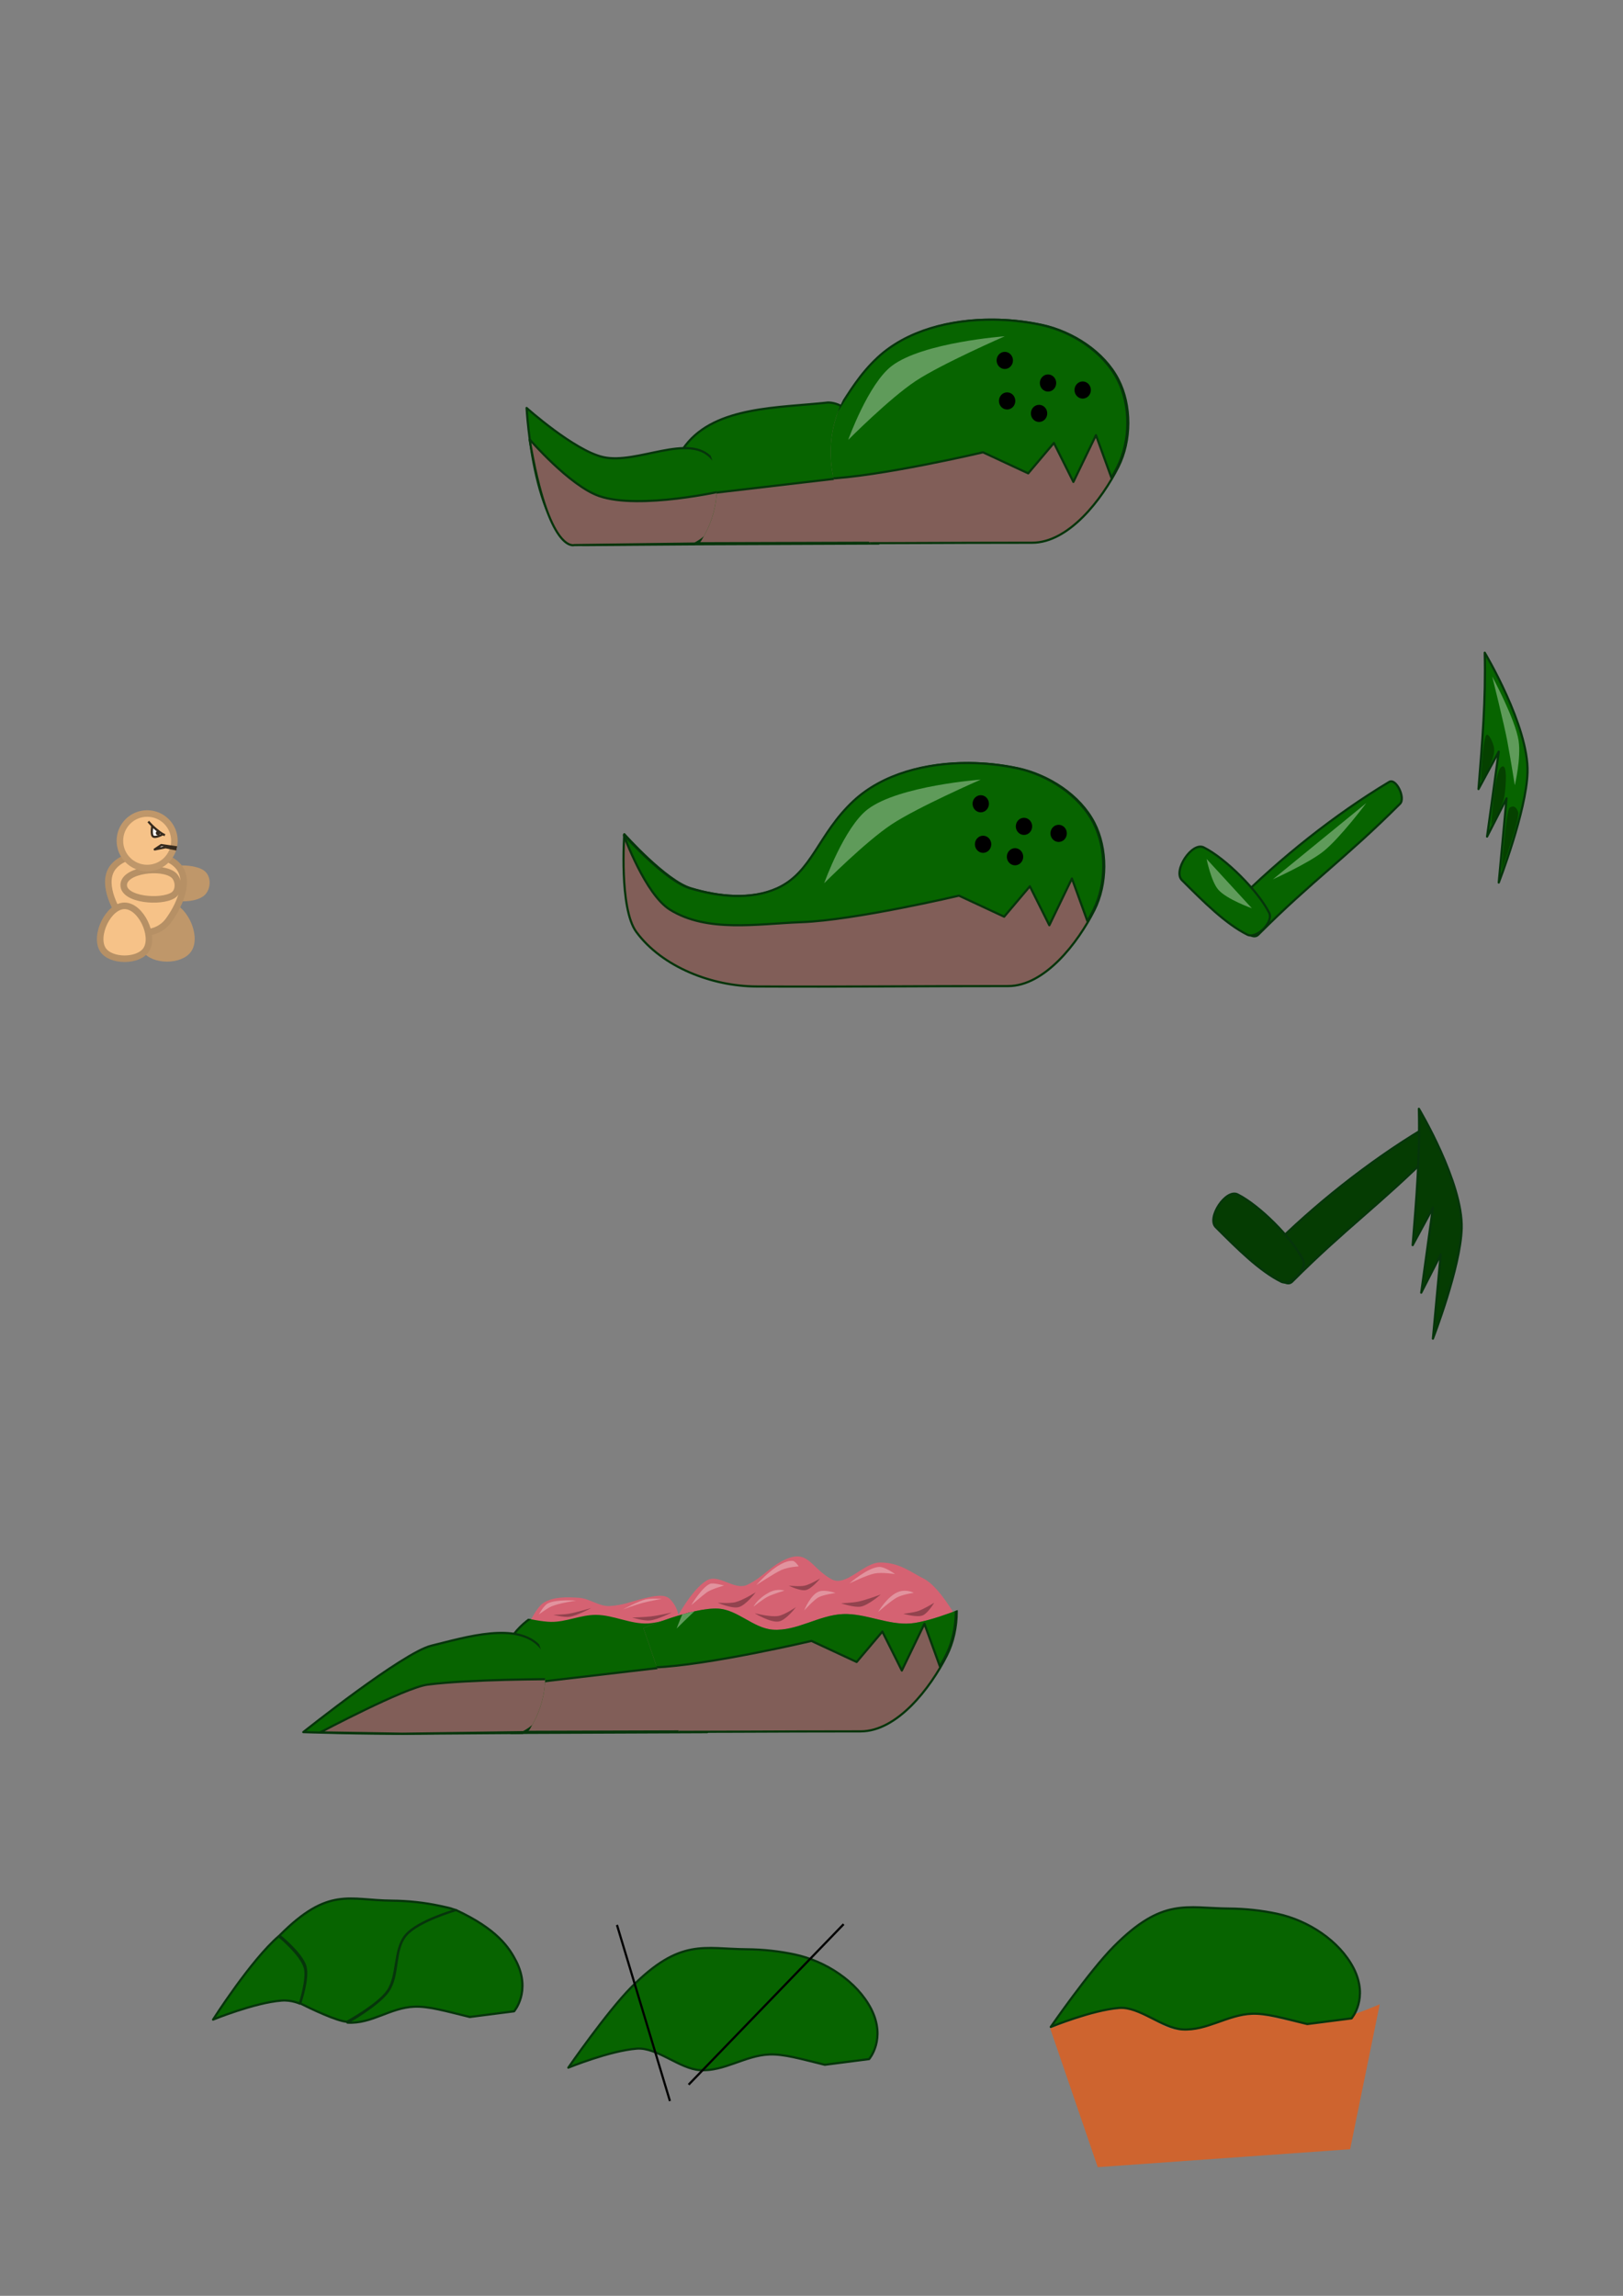 <?xml version="1.0" encoding="UTF-8" standalone="no"?>
<!-- Created with Inkscape (http://www.inkscape.org/) -->

<svg
   xmlns:dc="http://purl.org/dc/elements/1.1/"
   xmlns:cc="http://creativecommons.org/ns#"
   xmlns:rdf="http://www.w3.org/1999/02/22-rdf-syntax-ns#"
   xmlns:svg="http://www.w3.org/2000/svg"
   xmlns="http://www.w3.org/2000/svg"
   xmlns:sodipodi="http://sodipodi.sourceforge.net/DTD/sodipodi-0.dtd"
   xmlns:inkscape="http://www.inkscape.org/namespaces/inkscape"
   width="210mm"
   height="297mm"
   viewBox="0 0 744.094 1052.362"
   id="svg2"
   version="1.1"
   inkscape:version="0.91 r13725"
   sodipodi:docname="drawing.svg">
  <rect x="0" y="0" width="744.094" height="1052.362" fill="#808080" stroke="none"/>
  <defs
     id="defs4">
    <clipPath
       clipPathUnits="userSpaceOnUse"
       id="clipPath4227">
      <ellipse
         style="fill:none;fill-opacity:1;stroke:#372b1e;stroke-width:1;stroke-linejoin:round;stroke-miterlimit:4;stroke-dasharray:none;stroke-dashoffset:0;stroke-opacity:1"
         id="ellipse4229"
         cx="477.297"
         cy="207.37"
         rx="96.47"
         ry="71.216" />
    </clipPath>
    <clipPath
       clipPathUnits="userSpaceOnUse"
       id="clipPath4265">
      <ellipse
         style="fill:#815e58;fill-opacity:1;stroke:#06350b;stroke-width:1;stroke-linejoin:round;stroke-miterlimit:4;stroke-dasharray:none;stroke-dashoffset:0;stroke-opacity:1"
         id="ellipse4267"
         cx="257.143"
         cy="223.969"
         rx="71.429"
         ry="54.821" />
    </clipPath>
    <clipPath
       clipPathUnits="userSpaceOnUse"
       id="clipPath4269">
      <ellipse
         style="fill:#815e58;fill-opacity:1;stroke:#06350b;stroke-width:1;stroke-linejoin:round;stroke-miterlimit:4;stroke-dasharray:none;stroke-dashoffset:0;stroke-opacity:1"
         id="ellipse4271"
         cx="257.143"
         cy="223.969"
         rx="71.429"
         ry="54.821" />
    </clipPath>
    <clipPath
       clipPathUnits="userSpaceOnUse"
       id="clipPath4265-1">
      <ellipse
         style="fill:#815e58;fill-opacity:1;stroke:#06350b;stroke-width:1;stroke-linejoin:round;stroke-miterlimit:4;stroke-dasharray:none;stroke-dashoffset:0;stroke-opacity:1"
         id="ellipse4267-6"
         cx="257.143"
         cy="223.969"
         rx="71.429"
         ry="54.821" />
    </clipPath>
    <clipPath
       clipPathUnits="userSpaceOnUse"
       id="clipPath4227-9">
      <ellipse
         style="fill:none;fill-opacity:1;stroke:#372b1e;stroke-width:1;stroke-linejoin:round;stroke-miterlimit:4;stroke-dasharray:none;stroke-dashoffset:0;stroke-opacity:1"
         id="ellipse4229-0"
         cx="477.297"
         cy="207.37"
         rx="96.47"
         ry="71.216" />
    </clipPath>
    <clipPath
       clipPathUnits="userSpaceOnUse"
       id="clipPath4269-1">
      <ellipse
         style="fill:#815e58;fill-opacity:1;stroke:#06350b;stroke-width:1;stroke-linejoin:round;stroke-miterlimit:4;stroke-dasharray:none;stroke-dashoffset:0;stroke-opacity:1"
         id="ellipse4271-1"
         cx="257.143"
         cy="223.969"
         rx="71.429"
         ry="54.821" />
    </clipPath>
    <clipPath
       clipPathUnits="userSpaceOnUse"
       id="clipPath4291">
      <path
         style="fill:#ce642f;fill-opacity:1;stroke:none;stroke-width:1;stroke-linejoin:round;stroke-miterlimit:4;stroke-dasharray:none;stroke-dashoffset:0;stroke-opacity:1"
         d="m 373.646,201.444 c 0,0 22.495,-9.598 34.286,-8.929 8.917,0.506 16.093,8.976 25,9.643 10.945,0.819 21.176,-6.695 32.143,-7.143 10.447,-0.426 20.652,5.152 31.071,4.286 9.944,-0.826 28.571,-8.929 28.571,-8.929 l -13.571,66.429 -115.714,8.214 z"
         id="path4293"
         inkscape:connector-curvature="0"
         sodipodi:nodetypes="csssscccc" />
    </clipPath>
    <clipPath
       clipPathUnits="userSpaceOnUse"
       id="clipPath4307">
      <path
         style="fill:#ce642f;fill-opacity:1;stroke:none;stroke-width:1;stroke-linejoin:round;stroke-miterlimit:4;stroke-dasharray:none;stroke-dashoffset:0;stroke-opacity:1"
         d="m 317.857,738.434 c 0,0 -13.562,5.333 -20.714,5.714 -8.072,0.43 -15.846,-3.893 -23.929,-3.929 -6.987,-0.031 -13.729,3.366 -20.714,3.214 -7.889,-0.171 -23.214,-4.643 -23.214,-4.643 l 0,76.429 107.857,-10.714 z"
         id="path4309"
         inkscape:connector-curvature="0"
         sodipodi:nodetypes="cssscccc" />
    </clipPath>
    <clipPath
       clipPathUnits="userSpaceOnUse"
       id="clipPath4311">
      <path
         style="fill:#ce642f;fill-opacity:1;stroke:none;stroke-width:1;stroke-linejoin:round;stroke-miterlimit:4;stroke-dasharray:none;stroke-dashoffset:0;stroke-opacity:1"
         d="m 317.857,738.434 c 0,0 -13.562,5.333 -20.714,5.714 -8.072,0.43 -15.846,-3.893 -23.929,-3.929 -6.987,-0.031 -13.729,3.366 -20.714,3.214 -7.889,-0.171 -23.214,-4.643 -23.214,-4.643 l 0,76.429 107.857,-10.714 z"
         id="path4313"
         inkscape:connector-curvature="0"
         sodipodi:nodetypes="cssscccc" />
    </clipPath>
    <clipPath
       clipPathUnits="userSpaceOnUse"
       id="clipPath4227-94">
      <ellipse
         style="fill:none;fill-opacity:1;stroke:#372b1e;stroke-width:1;stroke-linejoin:round;stroke-miterlimit:4;stroke-dasharray:none;stroke-dashoffset:0;stroke-opacity:1"
         id="ellipse4229-5"
         cx="477.297"
         cy="207.37"
         rx="96.47"
         ry="71.216" />
    </clipPath>
  </defs>
  <sodipodi:namedview
     id="base"
     pagecolor="#ffffff"
     bordercolor="#666666"
     borderopacity="1.0"
     inkscape:pageopacity="0.0"
     inkscape:pageshadow="2"
     inkscape:zoom="2.8"
     inkscape:cx="213.82538"
     inkscape:cy="139.4407"
     inkscape:document-units="px"
     inkscape:current-layer="layer2"
     showgrid="false"
     showguides="false"
     inkscape:window-width="1920"
     inkscape:window-height="1018"
     inkscape:window-x="-8"
     inkscape:window-y="-8"
     inkscape:window-maximized="1">
    <inkscape:grid
       type="xygrid"
       id="grid4136" />
  </sodipodi:namedview>
  <g
     inkscape:groupmode="layer"
     id="layer2"
     inkscape:label="Задний план"
     style="display:inline">
    <path
       style="fill:#bf976a;fill-opacity:1;stroke:#bf976a;stroke-width:3;stroke-linejoin:round;stroke-miterlimit:4;stroke-dasharray:none;stroke-dashoffset:0;stroke-opacity:1"
       d="m 92.529,409.443 c -5.358,4.303 -22.651,2.182 -22.745,-4.689 -0.094,-6.871 17.171,-8.225 22.707,-4.597 3,1.966 2.637,7.199 0.038,9.286 z"
       id="path4161-9"
       inkscape:connector-curvature="0"
       sodipodi:nodetypes="ssss"
       inkscape:export-xdpi="61"
       inkscape:export-ydpi="61" />
    <path
       style="fill:#bf976a;fill-opacity:1;stroke:#bf976a;stroke-width:3;stroke-linejoin:round;stroke-miterlimit:4;stroke-dasharray:none;stroke-dashoffset:0;stroke-opacity:1"
       d="m 76.575,415.041 c 7.454,0 13.919,13.66 10,20 -3.505,5.671 -16.495,5.671 -20,0 -3.919,-6.34 2.546,-20 10,-20 z"
       id="path4140"
       inkscape:connector-curvature="0"
       sodipodi:nodetypes="ssss"
       inkscape:export-xdpi="61"
       inkscape:export-ydpi="61" />
    <path
       style="fill:#076400;fill-opacity:1;stroke:#06350b;stroke-width:1;stroke-linejoin:round;stroke-miterlimit:4;stroke-dasharray:none;stroke-dashoffset:0;stroke-opacity:1"
       d="m 641.873,368.434 c -25,25 -40,35 -65,60 -4.249,4.249 -14.249,-10.751 -10,-15 20,-20 45,-40 70,-55 3.196,-1.917 7.635,7.365 5,10 z"
       id="path4157"
       inkscape:connector-curvature="0"
       sodipodi:nodetypes="sssss"
       inkscape:export-filename="E:\trash\example\my_example\Tank.gmx\graph\monsters\Carner\right_forearm.png"
       inkscape:export-xdpi="61"
       inkscape:export-ydpi="61" />
    <path
       style="fill:#076400;fill-opacity:1;stroke:#06350b;stroke-width:1;stroke-linejoin:round;stroke-miterlimit:4;stroke-dasharray:none;stroke-dashoffset:0;stroke-opacity:1"
       d="m 687.133,404.545 c 0,0 12.654,-32.562 13.181,-50.505 0.619,-21.073 -19.61,-54.852 -19.61,-54.852 0.524,21.646 -1.083,40.417 -2.857,62.5 l 9.286,-17.143 -5.357,38.929 8.929,-17.5 z"
       id="path4153"
       inkscape:connector-curvature="0"
       sodipodi:nodetypes="cscccccc"
       inkscape:export-filename="E:\trash\example\my_example\Tank.gmx\graph\monsters\Carner\right_arm.png"
       inkscape:export-xdpi="61"
       inkscape:export-ydpi="61" />
    <path
       style="fill:#076400;fill-opacity:1;stroke:#06350b;stroke-width:1;stroke-linejoin:round;stroke-miterlimit:4;stroke-dasharray:none;stroke-dashoffset:0;stroke-opacity:1"
       d="m 581.873,418.434 c -5,-10 -20,-25 -30,-30 -5.375,-2.687 -14.249,10.751 -10,15 10,10 20,20 30,25 4.216,2.108 12.108,-5.784 10,-10 z"
       id="path4159"
       inkscape:connector-curvature="0"
       sodipodi:nodetypes="sssss"
       inkscape:export-filename="E:\trash\example\my_example\Tank.gmx\graph\monsters\Carner\right_shoulder.png"
       inkscape:export-xdpi="61"
       inkscape:export-ydpi="61" />
    <path
       style="display:inline;fill:#815e58;fill-opacity:1;stroke:#06350b;stroke-width:1;stroke-linejoin:round;stroke-miterlimit:4;stroke-dasharray:none;stroke-dashoffset:0;stroke-opacity:1"
       d="m 501.733,417.184 c 5.981,-11.916 6.101,-28.144 0,-40 -6.56,-12.748 -20.982,-21.991 -35,-25 -24.927,-5.35 -56.351,-2.385 -75,15 -16.307,15.202 -18.866,32.679 -35,40 -12.142,5.51 -27.239,3.864 -40,0 -11.503,-3.483 -30.505,-24.798 -30.505,-24.798 0,0 -2.458,33.975 5.505,44.798 11.934,16.222 34.862,24.897 55,25 39.495,0.202 75.758,-0.202 115.466,-0.178 16.749,0.01 32.021,-19.852 39.534,-34.822 z"
       id="path4155-9"
       inkscape:connector-curvature="0"
       sodipodi:nodetypes="sssssscssss"
       inkscape:export-filename="E:\trash\example\my_example\Tank.gmx\graph\monsters\Carner\body.png"
       inkscape:export-xdpi="61"
       inkscape:export-ydpi="61" />
    <path
       style="fill:none;fill-opacity:0.353;stroke:#06350b;stroke-width:1;stroke-linejoin:round;stroke-miterlimit:4;stroke-dasharray:none;stroke-dashoffset:0;stroke-opacity:1"
       d="m 498.571,421.648 -7.143,-19.643 -10.357,21.429 -8.929,-17.857 -11.786,13.929 -20.714,-9.643 c 0,0 -47.773,11.261 -72.143,12.143 -20.196,0.731 -43.178,4.93 -60.357,-5.714 -11.317,-7.012 -21.071,-33.929 -21.071,-33.929"
       id="path4174"
       inkscape:connector-curvature="0"
       sodipodi:nodetypes="ccccccssc"
       inkscape:export-filename="E:\trash\example\my_example\Tank.gmx\graph\monsters\Carner\body.png"
       inkscape:export-xdpi="61"
       inkscape:export-ydpi="61" />
    <path
       style="fill:#076400;fill-opacity:1;stroke:#06350b;stroke-width:1;stroke-linejoin:round;stroke-miterlimit:4;stroke-dasharray:none;stroke-dashoffset:0;stroke-opacity:1"
       d="M 444.162 349.756 C 424.715 349.619 404.71 354.665 391.307 367.16 C 375 382.362 372.44 399.839 356.307 407.16 C 344.165 412.67 329.068 411.024 316.307 407.16 C 305.323 403.835 287.69 384.456 286.104 382.695 L 286.09 383.053 C 286.09 383.053 295.845 409.968 307.162 416.98 C 324.341 427.625 347.324 423.426 367.52 422.695 C 391.889 421.813 439.662 410.553 439.662 410.553 L 460.377 420.195 L 472.162 406.268 L 481.09 424.123 L 491.447 402.695 L 498.551 422.23 C 499.552 420.505 500.483 418.801 501.307 417.16 C 507.288 405.244 507.408 389.016 501.307 377.16 C 494.746 364.412 480.325 355.169 466.307 352.16 C 459.296 350.655 451.772 349.809 444.162 349.756 z "
       id="path4155"
       inkscape:export-filename="E:\trash\example\my_example\Tank.gmx\graph\monsters\Carner\body.png"
       inkscape:export-xdpi="61"
       inkscape:export-ydpi="61" />
    <path
       style="fill:#076400;fill-opacity:1;stroke:#06350b;stroke-width:1;stroke-linejoin:round;stroke-miterlimit:4;stroke-dasharray:none;stroke-dashoffset:0;stroke-opacity:1"
       d="m 312.857,249.505 90,-0.357 c 9.744,-18.2 -4.21,-64.478 -23.214,-64.643 -22.418,2.494 -51.497,1.605 -65.357,19.643 -9.216,11.995 -14.715,33.63 -1.429,45.357 z"
       id="path4233"
       inkscape:connector-curvature="0"
       sodipodi:nodetypes="cccsc"
       inkscape:export-filename="E:\trash\example\my_example\Tank.gmx\graph\monsters\Carner\middle_body.png"
       inkscape:export-xdpi="61"
       inkscape:export-ydpi="61" />
    <path
       style="fill:#815e58;fill-opacity:1;stroke:#06350b;stroke-width:1;stroke-linejoin:round;stroke-miterlimit:4;stroke-dasharray:none;stroke-dashoffset:0;stroke-opacity:1"
       d="m 404.061,216.966 -99.5,11.617 c -0.291,14.493 8.334,20.456 8.334,20.456 l 89.904,-0.253 c 0,0 6.25,-6.029 1.263,-31.82 z"
       id="path4237"
       inkscape:connector-curvature="0"
       sodipodi:nodetypes="ccccc"
       inkscape:export-filename="E:\trash\example\my_example\Tank.gmx\graph\monsters\Carner\middle_body.png"
       inkscape:export-xdpi="61"
       inkscape:export-ydpi="61" />
    <path
       style="fill:#076400;fill-opacity:1;stroke:#06350b;stroke-width:1;stroke-linejoin:round;stroke-miterlimit:4;stroke-dasharray:none;stroke-dashoffset:0;stroke-opacity:1"
       d="M 318.214,249.505 267.5,249.862 c -22.683,0.16 -26.071,-62.857 -26.071,-62.857 0,0 21.746,19.427 35,22.5 15.597,3.617 39.524,-11.394 50,0.714 10.497,12.133 11.235,29.192 -8.214,39.286 z"
       id="path4235"
       inkscape:connector-curvature="0"
       sodipodi:nodetypes="cscssc"
       clip-path="url(#clipPath4269)"
       inkscape:export-filename="E:\trash\example\my_example\Tank.gmx\graph\monsters\Carner\tail.png"
       inkscape:export-xdpi="61"
       inkscape:export-ydpi="61" />
    <g
       id="g4216"
       clip-path="url(#clipPath4227)"
       inkscape:export-filename="E:\trash\example\my_example\Tank.gmx\graph\monsters\Carner\small_body.png"
       inkscape:export-xdpi="61"
       inkscape:export-ydpi="61">
      <path
         inkscape:export-ydpi="61"
         inkscape:export-xdpi="61"
         inkscape:export-filename="E:\trash\example\my_example\Tank.gmx\graph\monsters\Carner\body.png"
         sodipodi:nodetypes="sssssscssss"
         inkscape:connector-curvature="0"
         id="path4155-9-9"
         d="m 512.753,213.96 c 5.981,-11.916 6.101,-28.144 0,-40 -6.56,-12.748 -20.982,-21.991 -35,-25 -24.927,-5.35 -56.351,-2.385 -75,15 -16.307,15.202 -18.866,32.679 -35,40 -12.142,5.51 -27.239,3.864 -40,0 -11.503,-3.483 -30.505,-24.798 -30.505,-24.798 0,0 -2.458,33.975 5.505,44.798 11.934,16.222 34.862,24.897 55,25 39.495,0.202 75.758,-0.202 115.466,-0.178 16.749,0.01 32.021,-19.852 39.534,-34.822 z"
         style="display:inline;fill:#815e58;fill-opacity:1;stroke:#06350b;stroke-width:1;stroke-linejoin:round;stroke-miterlimit:4;stroke-dasharray:none;stroke-dashoffset:0;stroke-opacity:1" />
      <path
         inkscape:export-ydpi="61"
         inkscape:export-xdpi="61"
         inkscape:export-filename="E:\trash\example\my_example\Tank.gmx\graph\monsters\Carner\body.png"
         sodipodi:nodetypes="ccccccssc"
         inkscape:connector-curvature="0"
         id="path4174-8"
         d="m 509.591,218.424 -7.143,-19.643 -10.357,21.429 -8.929,-17.857 -11.786,13.929 -20.714,-9.643 c 0,0 -47.773,11.261 -72.143,12.143 -20.196,0.731 -43.178,4.93 -60.357,-5.714 -11.317,-7.012 -21.071,-33.929 -21.071,-33.929"
         style="display:inline;fill:none;fill-opacity:0.353;stroke:#06350b;stroke-width:1;stroke-linejoin:round;stroke-miterlimit:4;stroke-dasharray:none;stroke-dashoffset:0;stroke-opacity:1" />
      <path
         inkscape:export-ydpi="61"
         inkscape:export-xdpi="61"
         inkscape:export-filename="E:\trash\example\my_example\Tank.gmx\graph\monsters\Carner\body.png"
         id="path4155-3"
         d="m 455.182,146.532 c -19.447,-0.136 -39.452,4.909 -52.855,17.404 -16.307,15.202 -18.866,32.679 -35,40 -12.142,5.51 -27.239,3.864 -40,0 -10.984,-3.326 -28.617,-22.704 -30.203,-24.465 l -0.014,0.357 c 0,0 9.755,26.916 21.072,33.928 17.179,10.644 40.162,6.446 60.357,5.715 24.37,-0.882 72.143,-12.143 72.143,-12.143 l 20.715,9.643 11.785,-13.928 8.928,17.855 10.357,-21.428 7.104,19.535 c 1.001,-1.725 1.932,-3.43 2.756,-5.07 5.981,-11.916 6.101,-28.144 0,-40 -6.56,-12.748 -20.982,-21.991 -35,-25 -7.011,-1.505 -14.535,-2.351 -22.145,-2.404 z"
         style="display:inline;fill:#076400;fill-opacity:1;stroke:#06350b;stroke-width:1;stroke-linejoin:round;stroke-miterlimit:4;stroke-dasharray:none;stroke-dashoffset:0;stroke-opacity:1"
         inkscape:connector-curvature="0" />
      <path
         inkscape:export-ydpi="61"
         inkscape:export-xdpi="61"
         inkscape:export-filename="E:\trash\example\my_example\Tank.gmx\graph\monsters\Carner\body.png"
         sodipodi:nodetypes="cscsc"
         inkscape:connector-curvature="0"
         id="path4208-9"
         d="m 388.877,201.639 c 0,0 9.215,-25.76 20,-33.929 14.297,-10.829 51.786,-13.571 51.786,-13.571 0,0 -28.929,12.619 -40.893,20.536 -11.964,7.917 -30.893,26.964 -30.893,26.964 z"
         style="display:inline;fill:#ffffff;fill-opacity:0.353;stroke:none;stroke-width:1;stroke-linejoin:round;stroke-miterlimit:4;stroke-dasharray:none;stroke-dashoffset:0;stroke-opacity:1" />
      <ellipse
         inkscape:export-ydpi="61"
         inkscape:export-xdpi="61"
         inkscape:export-filename="E:\trash\example\my_example\Tank.gmx\graph\monsters\Carner\body.png"
         ry="3.929"
         rx="3.75"
         cy="175.567"
         cx="480.484"
         id="path4210-8"
         style="display:inline;fill:#000000;fill-opacity:1;stroke:none;stroke-width:1;stroke-linejoin:round;stroke-miterlimit:4;stroke-dasharray:none;stroke-dashoffset:0;stroke-opacity:1" />
      <ellipse
         inkscape:export-ydpi="61"
         inkscape:export-xdpi="61"
         inkscape:export-filename="E:\trash\example\my_example\Tank.gmx\graph\monsters\Carner\body.png"
         ry="3.929"
         rx="3.75"
         cy="183.781"
         cx="461.734"
         id="path4210-6-2"
         style="display:inline;fill:#000000;fill-opacity:1;stroke:none;stroke-width:1;stroke-linejoin:round;stroke-miterlimit:4;stroke-dasharray:none;stroke-dashoffset:0;stroke-opacity:1" />
      <ellipse
         inkscape:export-ydpi="61"
         inkscape:export-xdpi="61"
         inkscape:export-filename="E:\trash\example\my_example\Tank.gmx\graph\monsters\Carner\body.png"
         ry="3.929"
         rx="3.75"
         cy="165.21"
         cx="460.663"
         id="path4210-2-5"
         style="display:inline;fill:#000000;fill-opacity:1;stroke:none;stroke-width:1;stroke-linejoin:round;stroke-miterlimit:4;stroke-dasharray:none;stroke-dashoffset:0;stroke-opacity:1" />
      <ellipse
         inkscape:export-ydpi="61"
         inkscape:export-xdpi="61"
         inkscape:export-filename="E:\trash\example\my_example\Tank.gmx\graph\monsters\Carner\body.png"
         ry="3.929"
         rx="3.75"
         cy="189.496"
         cx="476.377"
         id="path4210-1-4"
         style="display:inline;fill:#000000;fill-opacity:1;stroke:none;stroke-width:1;stroke-linejoin:round;stroke-miterlimit:4;stroke-dasharray:none;stroke-dashoffset:0;stroke-opacity:1" />
      <ellipse
         inkscape:export-ydpi="61"
         inkscape:export-xdpi="61"
         inkscape:export-filename="E:\trash\example\my_example\Tank.gmx\graph\monsters\Carner\body.png"
         ry="3.929"
         rx="3.75"
         cy="178.781"
         cx="496.377"
         id="path4210-4-3"
         style="display:inline;fill:#000000;fill-opacity:1;stroke:none;stroke-width:1;stroke-linejoin:round;stroke-miterlimit:4;stroke-dasharray:none;stroke-dashoffset:0;stroke-opacity:1" />
    </g>
    <path
       style="fill:#815e58;fill-opacity:1;stroke:#06350b;stroke-width:1;stroke-linejoin:round;stroke-miterlimit:4;stroke-dasharray:none;stroke-dashoffset:0;stroke-opacity:1"
       d="m 332.143,224.862 c 0.758,17.752 -13.571,24.286 -13.571,24.286 l -55.357,0.714 c 0,0 -11.604,3.937 -20.399,-48.445 0,0 18.345,21.232 31.827,25.945 18.548,6.484 57.5,-2.5 57.5,-2.5 z"
       id="path4261"
       inkscape:connector-curvature="0"
       sodipodi:nodetypes="sccsss"
       clip-path="url(#clipPath4265)"
       inkscape:export-filename="E:\trash\example\my_example\Tank.gmx\graph\monsters\Carner\tail.png"
       inkscape:export-xdpi="61"
       inkscape:export-ydpi="61" />
    <path
       style="fill:#d56272;fill-opacity:1;stroke:none;stroke-width:1;stroke-linejoin:round;stroke-miterlimit:4;stroke-dasharray:none;stroke-dashoffset:0;stroke-opacity:1"
       d="m 438.488,741.472 c 0,0 -8.044,-14.386 -15,-17.857 -5.974,-2.981 -11.141,-7.412 -20,-7.385 -7.529,0.023 -15.591,11.298 -22.201,7.693 -9.412,-5.133 -10.618,-13.499 -20.526,-9.405 -7.395,3.055 -10.943,8.567 -18.196,11.944 -5.945,2.768 -13.017,-5.344 -18.633,-1.959 -7.134,4.3 -14.372,18.398 -14.372,18.398 l 55.357,12.143 z"
       id="path4317"
       inkscape:connector-curvature="0"
       sodipodi:nodetypes="cssssssccc"
       inkscape:export-filename="E:\trash\example\my_example\Tank.gmx\graph\monsters\Carner\small_body_dead.png"
       inkscape:export-xdpi="61"
       inkscape:export-ydpi="61" />
    <path
       style="fill:#d56272;fill-opacity:1;stroke:none;stroke-width:1;stroke-linejoin:round;stroke-miterlimit:4;stroke-dasharray:none;stroke-dashoffset:0;stroke-opacity:1"
       d="m 242.437,744.518 c 0,0 3.42,-7.753 6.819,-9.849 4.631,-2.855 10.732,-2.605 16.162,-2.273 4.871,0.298 9.272,4.095 14.142,3.788 6.443,-0.407 9.675,-2.074 15.953,-3.579 4.918,-1.179 9.341,-2.035 11.826,0.548 4.89,5.085 4.041,11.869 4.041,11.869"
       id="path4333"
       inkscape:connector-curvature="0"
       sodipodi:nodetypes="csssssc"
       inkscape:export-filename="E:\trash\example\my_example\Tank.gmx\graph\monsters\Carner\middle_body_dead.png"
       inkscape:export-xdpi="61"
       inkscape:export-ydpi="61" />
    <path
       style="fill:#ffffff;fill-opacity:0.314;stroke:none;stroke-width:1;stroke-linejoin:round;stroke-miterlimit:4;stroke-dasharray:none;stroke-dashoffset:0;stroke-opacity:1"
       d="m 316.935,735.743 c 0,0 4.781,-8.07 8.523,-9.723 1.548,-0.684 6.503,0.758 6.503,0.758 0,0 -5.927,1.64 -7.955,3.157 -2.157,1.613 -7.071,5.808 -7.071,5.808 z"
       id="path4335"
       inkscape:connector-curvature="0"
       sodipodi:nodetypes="cscsc"
       inkscape:export-filename="E:\trash\example\my_example\Tank.gmx\graph\monsters\Carner\small_body_dead.png"
       inkscape:export-xdpi="61"
       inkscape:export-ydpi="61" />
    <path
       style="fill:#ffffff;fill-opacity:0.314;stroke:none;stroke-width:1;stroke-linejoin:round;stroke-miterlimit:4;stroke-dasharray:none;stroke-dashoffset:0;stroke-opacity:1"
       d="m 346.735,726.588 c 0,0 10.009,-11.611 16.668,-11.112 1.248,0.094 2.778,2.525 2.778,2.525 0,0 -4.651,0.21 -7.892,1.641 -3.241,1.431 -11.554,6.945 -11.554,6.945 z"
       id="path4337"
       inkscape:connector-curvature="0"
       sodipodi:nodetypes="cscsc"
       inkscape:export-filename="E:\trash\example\my_example\Tank.gmx\graph\monsters\Carner\small_body_dead.png"
       inkscape:export-xdpi="61"
       inkscape:export-ydpi="61" />
    <path
       style="fill:#ffffff;fill-opacity:0.314;stroke:none;stroke-width:1;stroke-linejoin:round;stroke-miterlimit:4;stroke-dasharray:none;stroke-dashoffset:0;stroke-opacity:1"
       d="m 345.472,736.437 c 0,0 1.819,-3.719 7.324,-6.566 3.64,-1.883 6.819,-0.758 6.819,-0.758 0,0 -5.282,1.557 -7.639,2.778 -2.357,1.221 -6.503,4.546 -6.503,4.546 z"
       id="path4339"
       inkscape:connector-curvature="0"
       sodipodi:nodetypes="cscsc"
       inkscape:export-filename="E:\trash\example\my_example\Tank.gmx\graph\monsters\Carner\small_body_dead.png"
       inkscape:export-xdpi="61"
       inkscape:export-ydpi="61" />
    <path
       style="fill:#ffffff;fill-opacity:0.314;stroke:none;stroke-width:1;stroke-linejoin:round;stroke-miterlimit:4;stroke-dasharray:none;stroke-dashoffset:0;stroke-opacity:1"
       d="m 368.706,738.205 c 0,0 2.992,-7.631 7.071,-8.776 2.869,-0.805 7.26,0.758 7.26,0.758 0,0 -5.64,0.8 -7.829,2.02 -2.189,1.221 -6.503,5.998 -6.503,5.998 z"
       id="path4341"
       inkscape:connector-curvature="0"
       sodipodi:nodetypes="cscsc"
       inkscape:export-filename="E:\trash\example\my_example\Tank.gmx\graph\monsters\Carner\small_body_dead.png"
       inkscape:export-xdpi="61"
       inkscape:export-ydpi="61" />
    <path
       style="fill:#ffffff;fill-opacity:0.314;stroke:none;stroke-width:1;stroke-linejoin:round;stroke-miterlimit:4;stroke-dasharray:none;stroke-dashoffset:0;stroke-opacity:1"
       d="m 389.414,725.83 c 0,0 8.442,-7.353 13.637,-7.576 2.673,-0.115 7.324,3.283 7.324,3.283 0,0 -6.04,-0.968 -9.533,-0.253 -3.493,0.716 -11.427,4.546 -11.427,4.546 z"
       id="path4343"
       inkscape:connector-curvature="0"
       sodipodi:nodetypes="cscsc"
       inkscape:export-filename="E:\trash\example\my_example\Tank.gmx\graph\monsters\Carner\small_body_dead.png"
       inkscape:export-xdpi="61"
       inkscape:export-ydpi="61" />
    <path
       style="fill:#ffffff;fill-opacity:0.314;stroke:none;stroke-width:1;stroke-linejoin:round;stroke-miterlimit:4;stroke-dasharray:none;stroke-dashoffset:0;stroke-opacity:1"
       d="m 402.546,738.962 c 0,0 4.456,-7.598 9.533,-9.344 3.673,-1.263 6.882,0.505 6.882,0.505 0,0 -5.03,0.673 -7.766,2.147 -2.736,1.473 -8.649,6.692 -8.649,6.692 z"
       id="path4345"
       inkscape:connector-curvature="0"
       sodipodi:nodetypes="cscsc"
       inkscape:export-filename="E:\trash\example\my_example\Tank.gmx\graph\monsters\Carner\small_body_dead.png"
       inkscape:export-xdpi="61"
       inkscape:export-ydpi="61" />
    <path
       style="fill:#000000;fill-opacity:0.314;stroke:none;stroke-width:1;stroke-linejoin:round;stroke-miterlimit:4;stroke-dasharray:none;stroke-dashoffset:0;stroke-opacity:1"
       d="m 345.977,739.467 c 0,0 7.27,1.893 10.859,1.263 2.966,-0.521 8.081,-4.041 8.081,-4.041 0,0 -4.481,5.941 -7.829,6.566 -3.847,0.719 -11.112,-3.788 -11.112,-3.788 z"
       id="path4351"
       inkscape:connector-curvature="0"
       sodipodi:nodetypes="cscsc"
       inkscape:export-filename="E:\trash\example\my_example\Tank.gmx\graph\monsters\Carner\small_body_dead.png"
       inkscape:export-xdpi="61"
       inkscape:export-ydpi="61" />
    <path
       style="fill:#000000;fill-opacity:0.314;stroke:none;stroke-width:1;stroke-linejoin:round;stroke-miterlimit:4;stroke-dasharray:none;stroke-dashoffset:0;stroke-opacity:1"
       d="m 329.057,734.669 c 0,0 5.465,0.393 8.081,-0.253 3.363,-0.83 9.344,-4.546 9.344,-4.546 0,0 -4.48,5.947 -7.829,6.819 -3.164,0.823 -9.596,-2.02 -9.596,-2.02 z"
       id="path4353"
       inkscape:connector-curvature="0"
       sodipodi:nodetypes="cscsc"
       inkscape:export-filename="E:\trash\example\my_example\Tank.gmx\graph\monsters\Carner\small_body_dead.png"
       inkscape:export-xdpi="61"
       inkscape:export-ydpi="61" />
    <path
       style="fill:#000000;fill-opacity:0.314;stroke:none;stroke-width:1;stroke-linejoin:round;stroke-miterlimit:4;stroke-dasharray:none;stroke-dashoffset:0;stroke-opacity:1"
       d="m 361.635,726.841 c 0,0 5.195,2.591 7.829,2.02 2.75,-0.596 6.566,-5.303 6.566,-5.303 0,0 -4.584,2.721 -7.134,3.283 -2.308,0.509 -7.26,0 -7.26,0 z"
       id="path4355"
       inkscape:connector-curvature="0"
       sodipodi:nodetypes="cscsc"
       inkscape:export-filename="E:\trash\example\my_example\Tank.gmx\graph\monsters\Carner\small_body_dead.png"
       inkscape:export-xdpi="61"
       inkscape:export-ydpi="61" />
    <path
       style="fill:#000000;fill-opacity:0.314;stroke:none;stroke-width:1;stroke-linejoin:round;stroke-miterlimit:4;stroke-dasharray:none;stroke-dashoffset:0;stroke-opacity:1"
       d="m 385.626,734.922 c 0,0 6.075,2.101 9.091,1.515 3.486,-0.677 9.091,-5.556 9.091,-5.556 0,0 -6.807,2.557 -10.354,3.283 -2.569,0.525 -7.829,0.758 -7.829,0.758 z"
       id="path4357"
       inkscape:connector-curvature="0"
       sodipodi:nodetypes="cscsc"
       inkscape:export-filename="E:\trash\example\my_example\Tank.gmx\graph\monsters\Carner\small_body_dead.png"
       inkscape:export-xdpi="61"
       inkscape:export-ydpi="61" />
    <path
       style="fill:#000000;fill-opacity:0.314;stroke:none;stroke-width:1;stroke-linejoin:round;stroke-miterlimit:4;stroke-dasharray:none;stroke-dashoffset:0;stroke-opacity:1"
       d="m 414.163,739.72 c 0,0 6.085,1.834 8.839,0.758 2.442,-0.955 5.303,-5.808 5.303,-5.808 0,0 -4.724,2.897 -7.324,3.788 -2.187,0.75 -6.819,1.263 -6.819,1.263 z"
       id="path4359"
       inkscape:connector-curvature="0"
       sodipodi:nodetypes="cscsc"
       inkscape:export-filename="E:\trash\example\my_example\Tank.gmx\graph\monsters\Carner\small_body_dead.png"
       inkscape:export-xdpi="61"
       inkscape:export-ydpi="61" />
    <path
       style="fill:#ffffff;fill-opacity:0.314;stroke:none;stroke-width:1;stroke-linejoin:round;stroke-miterlimit:4;stroke-dasharray:none;stroke-dashoffset:0;stroke-opacity:1"
       d="m 247.054,740.041 c 0,0 2.14,-3.978 4.018,-5 3.837,-2.087 13.036,-1.339 13.036,-1.339 0,0 -7.639,1.111 -11.161,2.589 -2.147,0.901 -5.893,3.75 -5.893,3.75 z"
       id="path4361"
       inkscape:connector-curvature="0"
       sodipodi:nodetypes="cscsc"
       inkscape:export-filename="E:\trash\example\my_example\Tank.gmx\graph\monsters\Carner\middle_body_dead.png"
       inkscape:export-xdpi="61"
       inkscape:export-ydpi="61" />
    <path
       style="fill:#ffffff;fill-opacity:0.314;stroke:none;stroke-width:1;stroke-linejoin:round;stroke-miterlimit:4;stroke-dasharray:none;stroke-dashoffset:0;stroke-opacity:1"
       d="m 285.625,737.719 c 0,0 6.849,-3.71 10.268,-4.554 2.448,-0.604 7.5,-0.268 7.5,-0.268 0,0 -5.88,1.07 -8.929,1.875 -2.765,0.73 -8.839,2.946 -8.839,2.946 z"
       id="path4363"
       inkscape:connector-curvature="0"
       sodipodi:nodetypes="cscsc"
       inkscape:export-filename="E:\trash\example\my_example\Tank.gmx\graph\monsters\Carner\middle_body_dead.png"
       inkscape:export-xdpi="61"
       inkscape:export-ydpi="61" />
    <path
       style="fill:#000000;fill-opacity:0.314;stroke:none;stroke-width:1;stroke-linejoin:round;stroke-miterlimit:4;stroke-dasharray:none;stroke-dashoffset:0;stroke-opacity:1"
       d="m 253.661,740.219 c 0,0 4.883,1.209 7.321,0.893 3.59,-0.465 10.089,-4.018 10.089,-4.018 0,0 -6.927,2.028 -10.179,2.589 -2.568,0.443 -7.232,0.536 -7.232,0.536 z"
       id="path4365"
       inkscape:connector-curvature="0"
       sodipodi:nodetypes="cscsc"
       inkscape:export-filename="E:\trash\example\my_example\Tank.gmx\graph\monsters\Carner\middle_body_dead.png"
       inkscape:export-xdpi="61"
       inkscape:export-ydpi="61" />
    <path
       style="fill:#000000;fill-opacity:0.314;stroke:none;stroke-width:1;stroke-linejoin:round;stroke-miterlimit:4;stroke-dasharray:none;stroke-dashoffset:0;stroke-opacity:1"
       d="m 289.821,741.469 c 0,0 5.332,1.587 8.036,1.339 3.563,-0.327 10.089,-3.661 10.089,-3.661 0,0 -5.845,1.348 -9.464,1.786 -2.432,0.294 -8.661,0.536 -8.661,0.536 z"
       id="path4367"
       inkscape:connector-curvature="0"
       sodipodi:nodetypes="cscsc"
       inkscape:export-filename="E:\trash\example\my_example\Tank.gmx\graph\monsters\Carner\middle_body_dead.png"
       inkscape:export-xdpi="61"
       inkscape:export-ydpi="61" />
    <path
       sodipodi:nodetypes="csssscccc"
       inkscape:connector-curvature="0"
       id="path4293-3"
       d="m 481.49,929.816 c 0,0 22.495,-9.598 34.286,-8.929 8.917,0.506 16.093,8.976 25,9.643 10.945,0.819 21.176,-6.695 32.143,-7.143 10.447,-0.426 20.652,5.152 31.071,4.286 9.944,-0.826 28.571,-8.929 28.571,-8.929 l -13.571,66.429 -115.714,8.214 z"
       style="fill:#ce642f;fill-opacity:1;stroke:none;stroke-width:1;stroke-linejoin:round;stroke-miterlimit:4;stroke-dasharray:none;stroke-dashoffset:0;stroke-opacity:1" />
    <path
       inkscape:connector-curvature="0"
       style="display:inline;fill:#076400;fill-opacity:1;stroke:#06350b;stroke-width:1;stroke-linejoin:round;stroke-miterlimit:4;stroke-dasharray:none;stroke-dashoffset:0;stroke-opacity:1"
       d="m 563.476,874.852 c -19.447,-0.136 -30.338,-5.314 -52.855,17.404 -11.259,11.359 -28.877,36.859 -28.877,36.859 0,0 18.947,-7.752 31.388,-8.719 9.221,-0.717 19.642,9.29 28.976,9.852 11.183,0.673 20.672,-6.762 31.868,-7.182 6.582,-0.246 14.031,1.962 25.357,4.725 l 20.318,-2.608 c 0,0 7.931,-9.122 0.97,-22.927 -6.56,-12.748 -20.982,-21.991 -35,-25 -7.011,-1.505 -14.535,-2.351 -22.145,-2.404 z"
       id="path4155-3-7"
       inkscape:export-filename="E:\trash\example\my_example\Tank.gmx\graph\monsters\Carner\body.png"
       inkscape:export-xdpi="61"
       inkscape:export-ydpi="61"
       sodipodi:nodetypes="cscssscccscc" />
    <path
       inkscape:connector-curvature="0"
       style="display:inline;fill:#076400;fill-opacity:1;stroke:#06350b;stroke-width:1;stroke-linejoin:round;stroke-miterlimit:4;stroke-dasharray:none;stroke-dashoffset:0;stroke-opacity:1"
       d="m 342.293,893.516 c -19.447,-0.136 -30.338,-5.314 -52.855,17.404 -11.259,11.359 -28.877,36.859 -28.877,36.859 0,0 18.947,-7.752 31.388,-8.719 9.221,-0.717 19.642,9.29 28.976,9.852 11.183,0.673 20.672,-6.762 31.868,-7.182 6.582,-0.246 14.031,1.962 25.357,4.725 l 20.318,-2.608 c 0,0 7.931,-9.122 0.97,-22.927 -6.56,-12.748 -20.982,-21.991 -35,-25 -7.011,-1.505 -14.535,-2.351 -22.145,-2.404 z"
       id="path4155-3-7-9"
       inkscape:export-filename="E:\trash\example\my_example\Tank.gmx\graph\monsters\Carner\body.png"
       inkscape:export-xdpi="61"
       inkscape:export-ydpi="61"
       sodipodi:nodetypes="cscssscccscc" />
    <path
       style="fill:#ffffff;fill-opacity:0.314;stroke:#000000;stroke-width:1;stroke-linejoin:round;stroke-miterlimit:4;stroke-dasharray:none;stroke-dashoffset:0;stroke-opacity:1"
       d="m 282.857,882.362 24.286,80.714"
       id="path4505"
       inkscape:connector-curvature="0" />
    <path
       style="fill:#ffffff;fill-opacity:0.314;stroke:#000000;stroke-width:1;stroke-linejoin:round;stroke-miterlimit:4;stroke-dasharray:none;stroke-dashoffset:0;stroke-opacity:1"
       d="m 386.786,882.005 -71.071,73.571"
       id="path4507"
       inkscape:connector-curvature="0" />
    <path
       inkscape:connector-curvature="0"
       style="display:inline;fill:#076400;fill-opacity:1;stroke:#06350b;stroke-width:1;stroke-linejoin:round;stroke-miterlimit:4;stroke-dasharray:none;stroke-dashoffset:0;stroke-opacity:1"
       d="m 127.824,887.501 c -12.747,10.932 -30.14,38.248 -30.14,38.248 0,0 18.947,-7.752 31.388,-8.719 4.611,-0.358 8.385,1.416 8.385,1.416 0,0 3.688,-11.287 2.326,-16.365 -1.657,-6.181 -11.959,-14.58 -11.959,-14.58 z"
       id="path4155-3-7-9-5"
       inkscape:export-filename="E:\trash\example\my_example\Tank.gmx\graph\monsters\Carner\frag3.png"
       inkscape:export-xdpi="61"
       inkscape:export-ydpi="61"
       sodipodi:nodetypes="ccscsc" />
    <path
       inkscape:connector-curvature="0"
       style="display:inline;fill:#076400;fill-opacity:1;stroke:#06350b;stroke-width:1;stroke-linejoin:round;stroke-miterlimit:4;stroke-dasharray:none;stroke-dashoffset:0;stroke-opacity:1"
       d="m 179.59,871.229 c -19.447,-0.136 -28.949,-6.703 -51.467,16.015 0,0 10.194,8.196 11.896,14.107 1.58,5.488 -2.389,16.964 -2.389,16.964 4.925,2.482 16.808,8.155 21.475,8.436 0,0 14.07,-7.673 18.531,-14 5.022,-7.124 2.774,-18.98 8.373,-25.661 5.685,-6.785 23.016,-11.554 23.016,-11.554 -3.526,-0.997 -0.282,-0.399 -7.291,-1.903 -7.011,-1.505 -14.535,-2.351 -22.145,-2.404 z"
       id="path4155-3-7-9-1"
       inkscape:export-filename="E:\trash\example\my_example\Tank.gmx\graph\monsters\Carner\frag2.png"
       inkscape:export-xdpi="61"
       inkscape:export-ydpi="61"
       sodipodi:nodetypes="ccsccsscscc"
       inkscape:transform-center-x="39.142005"
       inkscape:transform-center-y="-18.181306" />
    <path
       inkscape:connector-curvature="0"
       style="display:inline;fill:#076400;fill-opacity:1;stroke:#06350b;stroke-width:1;stroke-linejoin:round;stroke-miterlimit:4;stroke-dasharray:none;stroke-dashoffset:0;stroke-opacity:1"
       d="m 159.288,927.137 c 11.183,0.673 19.536,-6.889 30.732,-7.308 6.582,-0.246 14.031,1.962 25.357,4.725 l 20.318,-2.608 c 0,0 7.931,-9.122 0.97,-22.927 -3.28,-6.374 -8.71,-14.689 -27.583,-23.476 0,0 -17.342,4.987 -22.895,11.47 -5.864,6.847 -3.071,18.378 -8.252,25.756 -4.509,6.422 -18.647,14.368 -18.647,14.368 z"
       id="path4155-3-7-9-57"
       inkscape:export-filename="E:\trash\example\my_example\Tank.gmx\graph\monsters\Carner\frag1.png"
       inkscape:export-xdpi="61"
       inkscape:export-ydpi="61"
       sodipodi:nodetypes="csccccssc" />
  </g>
  <g
     inkscape:groupmode="layer"
     id="layer3"
     inkscape:label="Блики"
     style="display:inline">
    <path
       style="fill:#ffffff;fill-opacity:0.353;stroke:none;stroke-width:1;stroke-linejoin:round;stroke-miterlimit:4;stroke-dasharray:none;stroke-dashoffset:0;stroke-opacity:1"
       d="m 684.136,310.09 c 0,0 5.503,22.02 6.945,29.799 1.757,9.482 3.4,20.077 3.4,20.077 0,0 2.983,-12.427 1.746,-20.449 -1.517,-9.843 -12.091,-29.428 -12.091,-29.428 z"
       id="path4162"
       inkscape:connector-curvature="0"
       sodipodi:nodetypes="cscsc"
       inkscape:export-filename="E:\trash\example\my_example\Tank.gmx\graph\monsters\Carner\right_arm.png"
       inkscape:export-xdpi="61"
       inkscape:export-ydpi="61" />
    <path
       style="fill:#000000;fill-opacity:0.353;stroke:none;stroke-width:1;stroke-linejoin:round;stroke-miterlimit:4;stroke-dasharray:none;stroke-dashoffset:0;stroke-opacity:1"
       d="m 681.232,337.238 c -1.539,3.244 -2.273,20.961 -2.273,20.961 0,0 6.559,-9.648 6.061,-15.026 -0.216,-2.337 -2.782,-8.055 -3.788,-5.935 z"
       id="path4164"
       inkscape:connector-curvature="0"
       sodipodi:nodetypes="scss"
       inkscape:export-filename="E:\trash\example\my_example\Tank.gmx\graph\monsters\Carner\right_arm.png"
       inkscape:export-xdpi="61"
       inkscape:export-ydpi="61" />
    <path
       style="fill:#000000;fill-opacity:0.353;stroke:none;stroke-width:1;stroke-linejoin:round;stroke-miterlimit:4;stroke-dasharray:none;stroke-dashoffset:0;stroke-opacity:1"
       d="m 688.114,351.759 c -2.983,2.724 -4.419,26.39 -4.419,26.39 0,0 5.33,-8.542 6.061,-13.385 0.652,-4.321 1.585,-15.952 -1.641,-13.006 z"
       id="path4166"
       inkscape:connector-curvature="0"
       sodipodi:nodetypes="scss"
       inkscape:export-filename="E:\trash\example\my_example\Tank.gmx\graph\monsters\Carner\right_arm.png"
       inkscape:export-xdpi="61"
       inkscape:export-ydpi="61" />
    <path
       style="fill:#000000;fill-opacity:0.353;stroke:none;stroke-width:1;stroke-linejoin:round;stroke-miterlimit:4;stroke-dasharray:none;stroke-dashoffset:0;stroke-opacity:1"
       d="m 688.429,398.92 c 0,0 2.136,-27.665 3.662,-28.663 1.526,-0.998 2.854,-0.85 3.914,1.894 1.06,2.744 -7.576,26.769 -7.576,26.769 z"
       id="path4168"
       inkscape:connector-curvature="0"
       sodipodi:nodetypes="czzc"
       inkscape:export-filename="E:\trash\example\my_example\Tank.gmx\graph\monsters\Carner\right_arm.png"
       inkscape:export-xdpi="61"
       inkscape:export-ydpi="61" />
    <path
       style="fill:#ffffff;fill-opacity:0.353;stroke:none;stroke-width:1;stroke-linejoin:round;stroke-miterlimit:4;stroke-dasharray:none;stroke-dashoffset:0;stroke-opacity:1"
       d="m 583.571,403.077 42.857,-35 c 0,0 -11.943,15.974 -19.643,22.143 -6.903,5.531 -23.214,12.857 -23.214,12.857 z"
       id="path4170"
       inkscape:connector-curvature="0"
       sodipodi:nodetypes="ccsc"
       inkscape:export-filename="E:\trash\example\my_example\Tank.gmx\graph\monsters\Carner\right_forearm.png"
       inkscape:export-xdpi="61"
       inkscape:export-ydpi="61" />
    <path
       style="fill:#ffffff;fill-opacity:0.353;stroke:none;stroke-width:1;stroke-linejoin:round;stroke-miterlimit:4;stroke-dasharray:none;stroke-dashoffset:0;stroke-opacity:1"
       d="m 553.196,393.739 20.75,22.603 c 0,0 -11.58,-4.109 -15.428,-8.556 -3.276,-3.786 -5.322,-14.047 -5.322,-14.047 z"
       id="path4172"
       inkscape:connector-curvature="0"
       sodipodi:nodetypes="ccsc"
       inkscape:export-filename="E:\trash\example\my_example\Tank.gmx\graph\monsters\Carner\right_shoulder.png"
       inkscape:export-xdpi="61"
       inkscape:export-ydpi="61" />
    <path
       style="fill:#ffffff;fill-opacity:0.353;stroke:none;stroke-width:1;stroke-linejoin:round;stroke-miterlimit:4;stroke-dasharray:none;stroke-dashoffset:0;stroke-opacity:1"
       d="m 377.857,404.862 c 0,0 9.215,-25.76 20,-33.929 14.297,-10.829 51.786,-13.571 51.786,-13.571 0,0 -28.929,12.619 -40.893,20.536 -11.964,7.917 -30.893,26.964 -30.893,26.964 z"
       id="path4208"
       inkscape:connector-curvature="0"
       sodipodi:nodetypes="cscsc"
       inkscape:export-filename="E:\trash\example\my_example\Tank.gmx\graph\monsters\Carner\body.png"
       inkscape:export-xdpi="61"
       inkscape:export-ydpi="61" />
    <ellipse
       style="fill:#000000;fill-opacity:1;stroke:none;stroke-width:1;stroke-linejoin:round;stroke-miterlimit:4;stroke-dasharray:none;stroke-dashoffset:0;stroke-opacity:1"
       id="path4210"
       cx="469.464"
       cy="378.791"
       rx="3.75"
       ry="3.929"
       inkscape:export-filename="E:\trash\example\my_example\Tank.gmx\graph\monsters\Carner\body.png"
       inkscape:export-xdpi="61"
       inkscape:export-ydpi="61" />
    <ellipse
       style="display:inline;fill:#000000;fill-opacity:1;stroke:none;stroke-width:1;stroke-linejoin:round;stroke-miterlimit:4;stroke-dasharray:none;stroke-dashoffset:0;stroke-opacity:1"
       id="path4210-6"
       cx="450.714"
       cy="387.005"
       rx="3.75"
       ry="3.929"
       inkscape:export-filename="E:\trash\example\my_example\Tank.gmx\graph\monsters\Carner\body.png"
       inkscape:export-xdpi="61"
       inkscape:export-ydpi="61" />
    <ellipse
       style="display:inline;fill:#000000;fill-opacity:1;stroke:none;stroke-width:1;stroke-linejoin:round;stroke-miterlimit:4;stroke-dasharray:none;stroke-dashoffset:0;stroke-opacity:1"
       id="path4210-2"
       cx="449.643"
       cy="368.434"
       rx="3.75"
       ry="3.929"
       inkscape:export-filename="E:\trash\example\my_example\Tank.gmx\graph\monsters\Carner\body.png"
       inkscape:export-xdpi="61"
       inkscape:export-ydpi="61" />
    <ellipse
       style="display:inline;fill:#000000;fill-opacity:1;stroke:none;stroke-width:1;stroke-linejoin:round;stroke-miterlimit:4;stroke-dasharray:none;stroke-dashoffset:0;stroke-opacity:1"
       id="path4210-1"
       cx="465.357"
       cy="392.719"
       rx="3.75"
       ry="3.929"
       inkscape:export-filename="E:\trash\example\my_example\Tank.gmx\graph\monsters\Carner\body.png"
       inkscape:export-xdpi="61"
       inkscape:export-ydpi="61" />
    <ellipse
       style="display:inline;fill:#000000;fill-opacity:1;stroke:none;stroke-width:1;stroke-linejoin:round;stroke-miterlimit:4;stroke-dasharray:none;stroke-dashoffset:0;stroke-opacity:1"
       id="path4210-4"
       cx="485.357"
       cy="382.005"
       rx="3.75"
       ry="3.929"
       inkscape:export-filename="E:\trash\example\my_example\Tank.gmx\graph\monsters\Carner\body.png"
       inkscape:export-xdpi="61"
       inkscape:export-ydpi="61" />
    <path
       style="display:inline;fill:#053c02;fill-opacity:1;stroke:#06350b;stroke-width:1;stroke-linejoin:round;stroke-miterlimit:4;stroke-dasharray:none;stroke-dashoffset:0;stroke-opacity:1"
       d="m 657.401,527.501 c -25,25 -40,35 -65,60 -4.249,4.249 -14.249,-10.751 -10,-15 20,-20 45,-40 70,-55 3.196,-1.917 7.635,7.365 5,10 z"
       id="path4157-3"
       inkscape:connector-curvature="0"
       sodipodi:nodetypes="sssss"
       inkscape:export-filename="E:\trash\example\my_example\Tank.gmx\graph\monsters\Carner\left_forearm.png"
       inkscape:export-xdpi="61"
       inkscape:export-ydpi="61" />
    <path
       style="display:inline;fill:#053c02;fill-opacity:1;stroke:#06350b;stroke-width:1;stroke-linejoin:round;stroke-miterlimit:4;stroke-dasharray:none;stroke-dashoffset:0;stroke-opacity:1"
       d="m 656.947,613.612 c 0,0 12.654,-32.562 13.181,-50.505 0.619,-21.073 -19.61,-54.852 -19.61,-54.852 0.524,21.646 -1.083,40.417 -2.857,62.5 l 9.286,-17.143 -5.357,38.929 8.929,-17.5 z"
       id="path4153-5"
       inkscape:connector-curvature="0"
       sodipodi:nodetypes="cscccccc"
       inkscape:export-filename="E:\trash\example\my_example\Tank.gmx\graph\monsters\Carner\left_fist.png"
       inkscape:export-xdpi="61"
       inkscape:export-ydpi="61" />
    <path
       style="display:inline;fill:#053c02;fill-opacity:1;stroke:#06350b;stroke-width:1;stroke-linejoin:round;stroke-miterlimit:4;stroke-dasharray:none;stroke-dashoffset:0;stroke-opacity:1"
       d="m 597.401,577.501 c -5,-10 -20,-25 -30,-30 -5.375,-2.687 -14.249,10.751 -10,15 10,10 20,20 30,25 4.216,2.108 12.108,-5.784 10,-10 z"
       id="path4159-8"
       inkscape:connector-curvature="0"
       sodipodi:nodetypes="sssss"
       inkscape:export-filename="E:\trash\example\my_example\Tank.gmx\graph\monsters\Carner\left_shoulder.png"
       inkscape:export-xdpi="61"
       inkscape:export-ydpi="61" />
  </g>
  <g
     inkscape:label="Передний план"
     inkscape:groupmode="layer"
     id="layer1">
    <path
       style="fill:#f6c288;fill-opacity:1;stroke:#b69065;stroke-width:3;stroke-linejoin:round;stroke-miterlimit:4;stroke-dasharray:none;stroke-dashoffset:0;stroke-opacity:1"
       d="m 76.932,422.362 c -2.262,2.962 -6.273,5 -10,5 -3.727,0 -7.738,-2.038 -10,-5 -5.158,-6.754 -10.388,-18.428 -5,-25 6.34,-7.733 23.66,-7.733 30,0 5.388,6.572 0.158,18.246 -5,25 z"
       id="path4138"
       inkscape:connector-curvature="0"
       sodipodi:nodetypes="ssssss"
       inkscape:export-xdpi="61.07143"
       inkscape:export-ydpi="61.07143" />
    <path
       style="fill:#f6c288;fill-opacity:1;stroke:#b69065;stroke-width:3;stroke-linejoin:round;stroke-miterlimit:4;stroke-dasharray:none;stroke-dashoffset:0;stroke-opacity:1"
       d="m 57.11,415.219 c 7.454,0 13.919,13.66 10,20 -3.505,5.671 -16.495,5.671 -20,0 -3.919,-6.34 2.546,-20 10,-20 z"
       id="path4140-7"
       inkscape:connector-curvature="0"
       sodipodi:nodetypes="ssss"
       inkscape:export-xdpi="61"
       inkscape:export-ydpi="61" />
    <path
       style="fill:#f6c288;fill-opacity:1;stroke:#b69065;stroke-width:3;stroke-linejoin:round;stroke-miterlimit:4;stroke-dasharray:none;stroke-dashoffset:0;stroke-opacity:1"
       d="m 79.486,401.064 c -5.334,-4.332 -22.638,-2.307 -22.77,4.563 -0.132,6.871 17.125,8.32 22.681,4.723 3.011,-1.949 2.677,-7.184 0.089,-9.286 z"
       id="path4161"
       inkscape:connector-curvature="0"
       sodipodi:nodetypes="ssss"
       inkscape:export-xdpi="61"
       inkscape:export-ydpi="61" />
    <circle
       style="fill:#f6c288;fill-opacity:1;stroke:#bf976a;stroke-width:3;stroke-linejoin:round;stroke-miterlimit:4;stroke-dasharray:none;stroke-dashoffset:0;stroke-opacity:1"
       id="path4207"
       cx="-67.467"
       cy="385.398"
       r="12.5"
       inkscape:export-xdpi="61.07143"
       inkscape:export-ydpi="61.07143"
       transform="scale(-1,1)" />
    <path
       style="fill:#ffffff;fill-opacity:1;stroke:#372b1e;stroke-width:1;stroke-linejoin:round;stroke-miterlimit:4;stroke-dasharray:none;stroke-dashoffset:0;stroke-opacity:1"
       d="m 74.646,382.362 c 0,0 -3.456,2.036 -4.58,0.938 -0.918,-0.897 -0.223,-4.786 -0.223,-4.786"
       id="path4219"
       inkscape:connector-curvature="0"
       sodipodi:nodetypes="csc"
       inkscape:export-xdpi="61.07143"
       inkscape:export-ydpi="61.07143" />
    <path
       style="fill:#372b1e;fill-opacity:1;stroke:#372b1e;stroke-width:1;stroke-linejoin:round;stroke-miterlimit:4;stroke-dasharray:none;stroke-dashoffset:0;stroke-opacity:1"
       d="m 75.601,382.853 c -2.781,-1.303 -5.452,-3.742 -7.607,-6.277"
       id="path4217"
       inkscape:connector-curvature="0"
       sodipodi:nodetypes="cc"
       inkscape:export-xdpi="61.07143"
       inkscape:export-ydpi="61.07143" />
    <circle
       style="fill:#ffffff;fill-opacity:1;stroke:#372b1e;stroke-width:1;stroke-linejoin:round;stroke-miterlimit:4;stroke-dasharray:none;stroke-dashoffset:0;stroke-opacity:1"
       id="path4221"
       cx="-72.432"
       cy="381.862"
       r="0.5"
       inkscape:export-xdpi="61.07143"
       inkscape:export-ydpi="61.07143"
       transform="scale(-1,1)" />
    <path
       style="fill:#ffffff;fill-opacity:1;stroke:#372b1e;stroke-width:1;stroke-linejoin:round;stroke-miterlimit:4;stroke-dasharray:none;stroke-dashoffset:0;stroke-opacity:1"
       d="m 81.155,388.407 -7.223,-1.045 -3,2 5,-1 5,1"
       id="path4223"
       inkscape:connector-curvature="0"
       sodipodi:nodetypes="ccccc"
       inkscape:export-xdpi="61.07143"
       inkscape:export-ydpi="61.07143" />
    <path
       style="display:inline;fill:#076400;fill-opacity:1;stroke:#06350b;stroke-width:1;stroke-linejoin:round;stroke-miterlimit:4;stroke-dasharray:none;stroke-dashoffset:0;stroke-opacity:1"
       d="m 234.211,794.352 90,-0.357 c 9.744,-18.2 -4.21,-64.478 -23.214,-64.643 -22.418,2.494 -51.497,1.605 -65.357,19.643 -9.216,11.995 -14.715,33.63 -1.429,45.357 z"
       id="path4233-0"
       inkscape:connector-curvature="0"
       sodipodi:nodetypes="cccsc"
       inkscape:export-filename="E:\trash\example\my_example\Tank.gmx\graph\monsters\Carner\middle_body_dead.png"
       inkscape:export-xdpi="61"
       inkscape:export-ydpi="61"
       clip-path="url(#clipPath4311)" />
    <path
       style="display:inline;fill:#815e58;fill-opacity:1;stroke:#06350b;stroke-width:1;stroke-linejoin:round;stroke-miterlimit:4;stroke-dasharray:none;stroke-dashoffset:0;stroke-opacity:1"
       d="m 325.415,761.813 -99.5,11.617 c -0.291,14.493 8.334,20.456 8.334,20.456 l 89.904,-0.253 c 0,0 6.25,-6.029 1.263,-31.82 z"
       id="path4237-6"
       inkscape:connector-curvature="0"
       sodipodi:nodetypes="ccccc"
       inkscape:export-filename="E:\trash\example\my_example\Tank.gmx\graph\monsters\Carner\middle_body_dead.png"
       inkscape:export-xdpi="61"
       inkscape:export-ydpi="61"
       clip-path="url(#clipPath4307)" />
    <path
       transform="translate(-78.646,544.847)"
       style="display:inline;fill:#076400;fill-opacity:1;stroke:#06350b;stroke-width:1;stroke-linejoin:round;stroke-miterlimit:4;stroke-dasharray:none;stroke-dashoffset:0;stroke-opacity:1"
       d="M 318.214,249.505 267.5,249.862 c -22.683,0.16 -49.81,-0.733 -49.81,-0.733 0,0 45.664,-36.448 58.739,-39.624 15.559,-3.78 39.524,-11.394 50,0.714 10.497,12.133 11.235,29.192 -8.214,39.286 z"
       id="path4235-0"
       inkscape:connector-curvature="0"
       sodipodi:nodetypes="cscssc"
       clip-path="url(#clipPath4269-1)"
       inkscape:export-filename="E:\trash\example\my_example\Tank.gmx\graph\monsters\Carner\tail_dead.png"
       inkscape:export-xdpi="61"
       inkscape:export-ydpi="61" />
    <g
       transform="translate(-78.646,544.847)"
       style="display:inline"
       id="g4216-2"
       clip-path="url(#clipPath4291)"
       inkscape:export-filename="E:\trash\example\my_example\Tank.gmx\graph\monsters\Carner\small_body_dead.png"
       inkscape:export-xdpi="61"
       inkscape:export-ydpi="61">
      <path
         inkscape:export-ydpi="61"
         inkscape:export-xdpi="61"
         inkscape:export-filename="E:\trash\example\my_example\Tank.gmx\graph\monsters\Carner\body.png"
         sodipodi:nodetypes="sssssscssss"
         inkscape:connector-curvature="0"
         id="path4155-9-9-7"
         d="m 512.753,213.96 c 5.981,-11.916 6.101,-28.144 0,-40 -6.56,-12.748 -20.982,-21.991 -35,-25 -24.927,-5.35 -56.351,-2.385 -75,15 -16.307,15.202 -18.866,32.679 -35,40 -12.142,5.51 -27.239,3.864 -40,0 -11.503,-3.483 -30.505,-24.798 -30.505,-24.798 0,0 -2.458,33.975 5.505,44.798 11.934,16.222 34.862,24.897 55,25 39.495,0.202 75.758,-0.202 115.466,-0.178 16.749,0.01 32.021,-19.852 39.534,-34.822 z"
         style="display:inline;fill:#815e58;fill-opacity:1;stroke:#06350b;stroke-width:1;stroke-linejoin:round;stroke-miterlimit:4;stroke-dasharray:none;stroke-dashoffset:0;stroke-opacity:1" />
      <path
         inkscape:export-ydpi="61"
         inkscape:export-xdpi="61"
         inkscape:export-filename="E:\trash\example\my_example\Tank.gmx\graph\monsters\Carner\body.png"
         sodipodi:nodetypes="ccccccssc"
         inkscape:connector-curvature="0"
         id="path4174-8-5"
         d="m 509.591,218.424 -7.143,-19.643 -10.357,21.429 -8.929,-17.857 -11.786,13.929 -20.714,-9.643 c 0,0 -47.773,11.261 -72.143,12.143 -20.196,0.731 -43.178,4.93 -60.357,-5.714 -11.317,-7.012 -21.071,-33.929 -21.071,-33.929"
         style="display:inline;fill:none;fill-opacity:0.353;stroke:#06350b;stroke-width:1;stroke-linejoin:round;stroke-miterlimit:4;stroke-dasharray:none;stroke-dashoffset:0;stroke-opacity:1" />
      <path
         inkscape:export-ydpi="61"
         inkscape:export-xdpi="61"
         inkscape:export-filename="E:\trash\example\my_example\Tank.gmx\graph\monsters\Carner\body.png"
         id="path4155-3-3"
         d="m 455.182,146.532 c -19.447,-0.136 -39.452,4.909 -52.855,17.404 -16.307,15.202 -18.866,32.679 -35,40 -12.142,5.51 -27.239,3.864 -40,0 -10.984,-3.326 -28.617,-22.704 -30.203,-24.465 l -0.014,0.357 c 0,0 9.755,26.916 21.072,33.928 17.179,10.644 40.162,6.446 60.357,5.715 24.37,-0.882 72.143,-12.143 72.143,-12.143 l 20.715,9.643 11.785,-13.928 8.928,17.855 10.357,-21.428 7.104,19.535 c 1.001,-1.725 1.932,-3.43 2.756,-5.07 5.981,-11.916 6.101,-28.144 0,-40 -6.56,-12.748 -20.982,-21.991 -35,-25 -7.011,-1.505 -14.535,-2.351 -22.145,-2.404 z"
         style="display:inline;fill:#076400;fill-opacity:1;stroke:#06350b;stroke-width:1;stroke-linejoin:round;stroke-miterlimit:4;stroke-dasharray:none;stroke-dashoffset:0;stroke-opacity:1"
         inkscape:connector-curvature="0" />
      <path
         inkscape:export-ydpi="61"
         inkscape:export-xdpi="61"
         inkscape:export-filename="E:\trash\example\my_example\Tank.gmx\graph\monsters\Carner\body.png"
         sodipodi:nodetypes="cscsc"
         inkscape:connector-curvature="0"
         id="path4208-9-6"
         d="m 388.877,201.639 c 0,0 9.215,-25.76 20,-33.929 14.297,-10.829 51.786,-13.571 51.786,-13.571 0,0 -28.929,12.619 -40.893,20.536 -11.964,7.917 -30.893,26.964 -30.893,26.964 z"
         style="display:inline;fill:#ffffff;fill-opacity:0.353;stroke:none;stroke-width:1;stroke-linejoin:round;stroke-miterlimit:4;stroke-dasharray:none;stroke-dashoffset:0;stroke-opacity:1" />
      <ellipse
         inkscape:export-ydpi="61"
         inkscape:export-xdpi="61"
         inkscape:export-filename="E:\trash\example\my_example\Tank.gmx\graph\monsters\Carner\body.png"
         ry="3.929"
         rx="3.75"
         cy="175.567"
         cx="480.484"
         id="path4210-8-9"
         style="display:inline;fill:#000000;fill-opacity:1;stroke:none;stroke-width:1;stroke-linejoin:round;stroke-miterlimit:4;stroke-dasharray:none;stroke-dashoffset:0;stroke-opacity:1" />
      <ellipse
         inkscape:export-ydpi="61"
         inkscape:export-xdpi="61"
         inkscape:export-filename="E:\trash\example\my_example\Tank.gmx\graph\monsters\Carner\body.png"
         ry="3.929"
         rx="3.75"
         cy="183.781"
         cx="461.734"
         id="path4210-6-2-2"
         style="display:inline;fill:#000000;fill-opacity:1;stroke:none;stroke-width:1;stroke-linejoin:round;stroke-miterlimit:4;stroke-dasharray:none;stroke-dashoffset:0;stroke-opacity:1" />
      <ellipse
         inkscape:export-ydpi="61"
         inkscape:export-xdpi="61"
         inkscape:export-filename="E:\trash\example\my_example\Tank.gmx\graph\monsters\Carner\body.png"
         ry="3.929"
         rx="3.75"
         cy="165.21"
         cx="460.663"
         id="path4210-2-5-5"
         style="display:inline;fill:#000000;fill-opacity:1;stroke:none;stroke-width:1;stroke-linejoin:round;stroke-miterlimit:4;stroke-dasharray:none;stroke-dashoffset:0;stroke-opacity:1" />
      <ellipse
         inkscape:export-ydpi="61"
         inkscape:export-xdpi="61"
         inkscape:export-filename="E:\trash\example\my_example\Tank.gmx\graph\monsters\Carner\body.png"
         ry="3.929"
         rx="3.75"
         cy="189.496"
         cx="476.377"
         id="path4210-1-4-7"
         style="display:inline;fill:#000000;fill-opacity:1;stroke:none;stroke-width:1;stroke-linejoin:round;stroke-miterlimit:4;stroke-dasharray:none;stroke-dashoffset:0;stroke-opacity:1" />
      <ellipse
         inkscape:export-ydpi="61"
         inkscape:export-xdpi="61"
         inkscape:export-filename="E:\trash\example\my_example\Tank.gmx\graph\monsters\Carner\body.png"
         ry="3.929"
         rx="3.75"
         cy="178.781"
         cx="496.377"
         id="path4210-4-3-7"
         style="display:inline;fill:#000000;fill-opacity:1;stroke:none;stroke-width:1;stroke-linejoin:round;stroke-miterlimit:4;stroke-dasharray:none;stroke-dashoffset:0;stroke-opacity:1" />
    </g>
    <path
       transform="translate(-78.646,544.847)"
       style="display:inline;fill:#815e58;fill-opacity:1;stroke:#06350b;stroke-width:1;stroke-linejoin:round;stroke-miterlimit:4;stroke-dasharray:none;stroke-dashoffset:0;stroke-opacity:1"
       d="m 332.143,224.862 c 0.758,17.752 -13.571,24.286 -13.571,24.286 l -55.357,0.714 -37.75,-0.611 c 0,0 38.732,-20.531 49.178,-21.889 19.485,-2.533 57.5,-2.5 57.5,-2.5 z"
       id="path4261-7"
       inkscape:connector-curvature="0"
       sodipodi:nodetypes="scccss"
       clip-path="url(#clipPath4265-1)"
       inkscape:export-filename="E:\trash\example\my_example\Tank.gmx\graph\monsters\Carner\tail_dead.png"
       inkscape:export-xdpi="61"
       inkscape:export-ydpi="61" />
  </g>
</svg>
